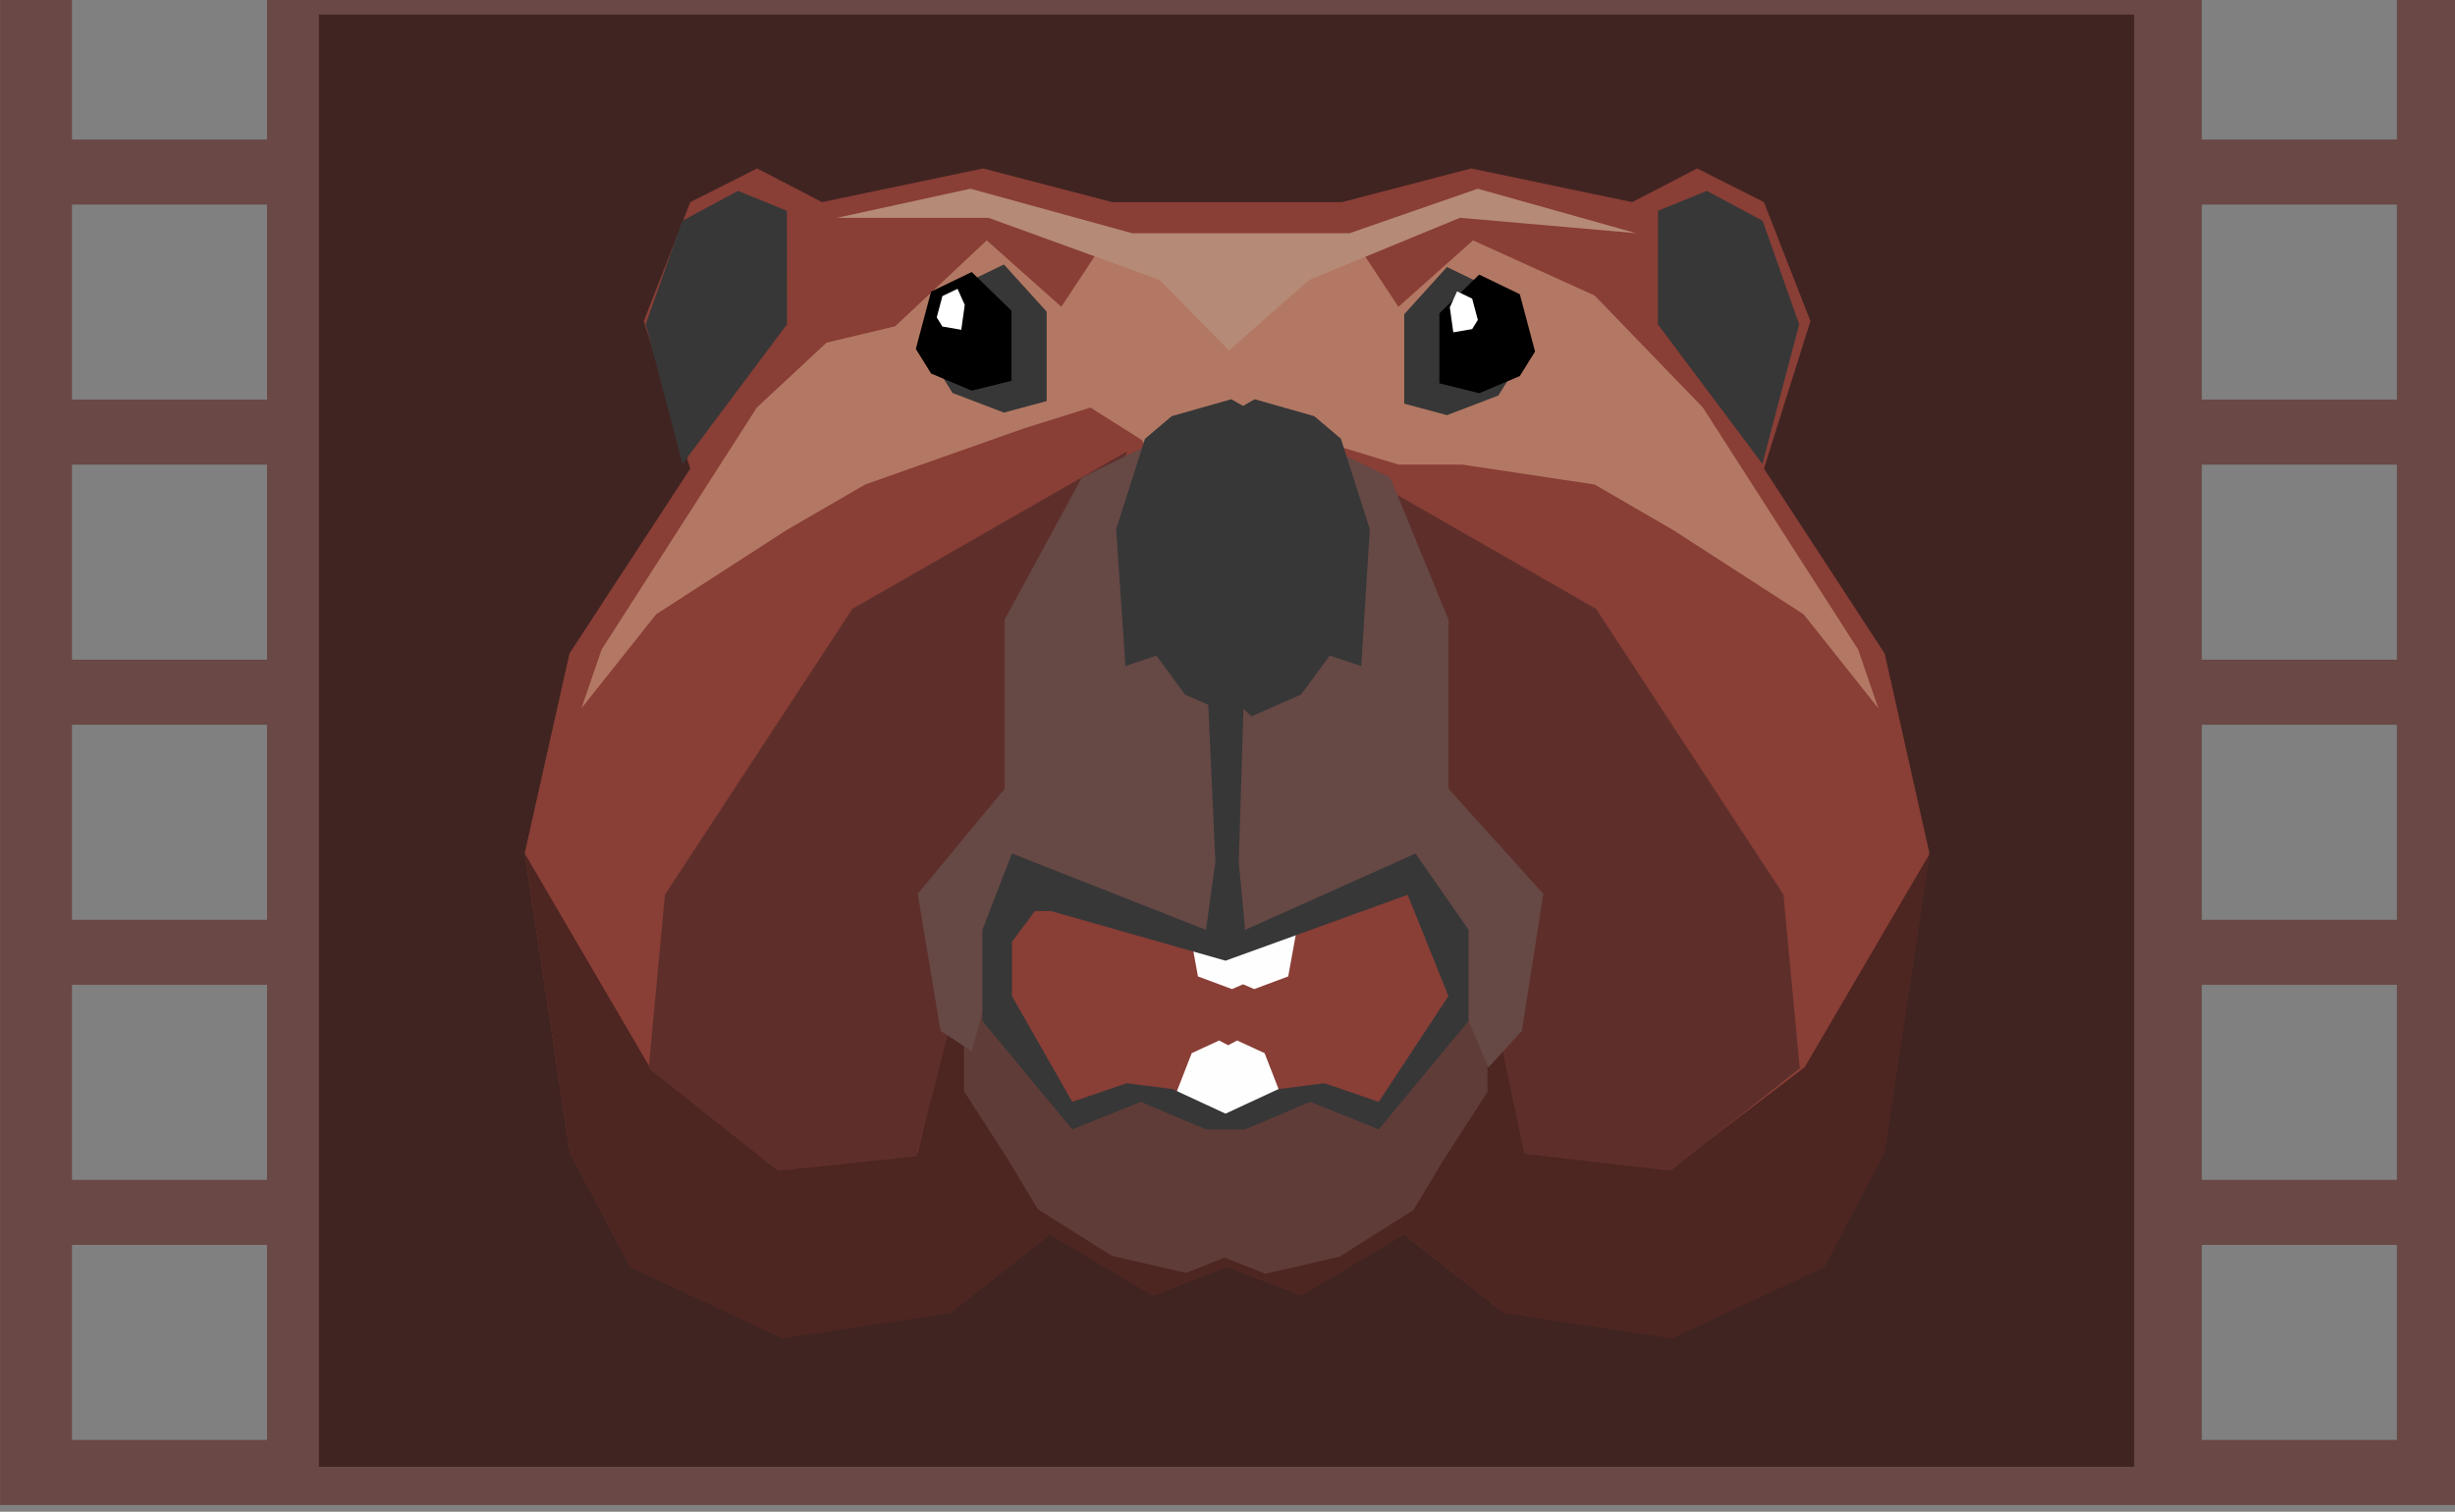 <?xml version="1.0" encoding="UTF-8" standalone="no"?>
<!DOCTYPE svg PUBLIC "-//W3C//DTD SVG 1.1//EN" "http://www.w3.org/Graphics/SVG/1.1/DTD/svg11.dtd">
<svg width="100%" height="100%" viewBox="0 0 151 93" version="1.1" xmlns="http://www.w3.org/2000/svg" xmlns:xlink="http://www.w3.org/1999/xlink" xml:space="preserve" xmlns:serif="http://www.serif.com/" style="fill-rule:evenodd;clip-rule:evenodd;stroke-linejoin:round;stroke-miterlimit:1.414;">
    <rect x="0" y="0" width="151" height="93" fill="#808080" stroke="none"/>
    <g transform="matrix(1,0,0,1,-3008.5,-2122.55)">
        <g transform="matrix(1,0,0,1,32.046,1002.57)">
            <g id="Film" transform="matrix(1,0,0,1,1895.98,1119.98)">
                <g transform="matrix(1,0,0,1,-10,-101.127)">
                    <path d="M1241.48,193.711L1090.48,193.711L1090.48,101.127L1094.9,101.127L1094.9,109.711L1106.9,109.711L1106.9,101.127L1225.9,101.127L1225.9,109.711L1237.9,109.711L1237.9,101.127L1241.48,101.127L1241.48,193.711ZM1106.9,193.711L1094.9,193.711L1106.9,193.711ZM1237.9,193.711L1225.9,193.711L1237.9,193.711ZM1106.9,177.711L1094.9,177.711L1094.9,189.711L1106.9,189.711L1106.9,177.711ZM1237.9,177.711L1225.9,177.711L1225.9,189.711L1237.9,189.711L1237.9,177.711ZM1106.9,161.711L1094.9,161.711L1094.9,173.711L1106.9,173.711L1106.9,161.711ZM1237.9,161.711L1225.9,161.711L1225.9,173.711L1237.9,173.711L1237.9,161.711ZM1237.9,145.711L1225.9,145.711L1225.9,157.711L1237.9,157.711L1237.9,145.711ZM1106.9,145.711L1094.9,145.711L1094.9,157.711L1106.9,157.711L1106.9,145.711ZM1237.9,129.711L1225.9,129.711L1225.9,141.711L1237.9,141.711L1237.9,129.711ZM1106.9,129.711L1094.9,129.711L1094.9,141.711L1106.9,141.711L1106.9,129.711ZM1237.9,113.711L1225.9,113.711L1225.9,125.711L1237.9,125.711L1237.9,113.711ZM1106.9,113.711L1094.9,113.711L1094.9,125.711L1106.9,125.711L1106.9,113.711Z" style="fill:rgb(105,72,69);"/>
                </g>
                <g transform="matrix(0.79,0,0,0.899,222.119,-90.43)">
                    <rect x="1111.36" y="101.589" width="141.322" height="99.375" style="fill:rgb(64,36,33);"/>
                </g>
            </g>
        </g>
        <g transform="matrix(1,0,0,1,32.046,1002.57)">
            <g id="Beaver" transform="matrix(1.276,0,0,1.276,869.625,880.062)">
                <g transform="matrix(0.437,0,0,0.437,923.192,-4.354)">
                    <path d="M1813.77,462.523L1828.01,458.805L1845.78,462.523L1852.94,458.805L1860.31,462.523L1865.44,475.652L1860.31,491.922L1873.63,512.327L1878.56,534.338L1873.57,567.348L1866.92,579.975L1850.15,587.818L1831.66,585.046L1820.6,576.385L1809.27,583.122L1801.1,579.975L1801.09,579.965L1801.08,579.975L1792.92,583.122L1781.58,576.385L1770.53,585.046L1752.03,587.818L1735.26,579.975L1728.61,567.348L1723.62,534.338L1728.55,512.327L1741.88,491.922L1736.75,475.652L1741.88,462.523L1749.25,458.805L1756.41,462.523L1774.18,458.805L1788.42,462.523L1801.08,462.523L1801.09,462.534L1801.1,462.523L1813.77,462.523Z" style="fill:rgb(137,62,54);"/>
                </g>
                <g transform="matrix(0.437,0,0,0.437,923.192,-4.354)">
                    <path d="M1801.11,569.901L1820.64,569.099L1837.44,547.484L1835.26,567.395L1850.19,569.099L1864.81,557.956L1878.6,534.386L1873.61,567.395L1866.96,580.022L1850.19,587.865L1831.69,585.093L1820.64,576.432L1809.3,583.169L1801.14,580.022L1801.11,579.989L1801.08,580.022L1792.92,583.169L1781.58,576.432L1770.53,585.093L1752.03,587.865L1735.26,580.022L1728.61,567.395L1723.62,534.386L1737.41,557.956L1752.03,569.099L1766.96,567.395L1770.53,552.487L1782.95,569.901L1801.11,569.901Z" style="fill:rgb(77,37,33);"/>
                </g>
                <g transform="matrix(0.546,-5.40179e-18,0.001,0.499,736.491,-20.625)">
                    <path d="M1743.81,438.502L1743.8,449.469L1734.55,462.953L1731.33,449.469L1734.57,439.469L1739.5,436.578L1743.81,438.502Z" style="fill:rgb(55,55,55);"/>
                </g>
                <g transform="matrix(-0.546,-5.40179e-18,-0.001,0.499,2683.6,-20.625)">
                    <path d="M1743.81,438.502L1743.8,449.469L1734.55,462.953L1731.33,449.469L1734.57,439.469L1739.5,436.578L1743.81,438.502Z" style="fill:rgb(55,55,55);"/>
                </g>
                <g transform="matrix(0.301,0,0,0.437,978.135,109.376)">
                    <path d="M2424.76,276.654L2445.04,276.654L2442.13,287.694L2436.68,289.093L2434.9,288.566L2433.12,289.093L2427.67,287.694L2424.76,276.654Z" style="fill:rgb(255,254,254);"/>
                </g>
                <g transform="matrix(0.243,0,0,-0.437,1118.64,364.521)">
                    <path d="M2419.95,276.654L2427.67,272.902L2442.13,272.902L2449.85,276.654L2442.13,287.694L2436.68,289.093L2434.9,288.566L2433.12,289.093L2427.67,287.694L2419.95,276.654Z" style="fill:rgb(255,254,254);"/>
                </g>
                <g transform="matrix(0.437,0,0,0.437,923.192,-4.185)">
                    <path d="M1790.06,489.642L1759.76,507.01L1739.09,538.531L1737.29,557.697L1751.53,569.004L1766.82,567.412L1771.09,550.901L1790.06,489.642Z" style="fill:rgb(94,47,42);"/>
                </g>
                <g transform="matrix(-0.437,0,0,0.437,2497.07,-4.185)">
                    <path d="M1790.06,489.642L1759.76,507.01L1739.09,538.531L1737.29,557.697L1751.53,569.004L1767.67,567.129L1771.09,550.901L1790.06,489.642Z" style="fill:rgb(94,47,42);"/>
                </g>
                <g transform="matrix(0.437,0,0,0.437,923.192,-4.354)">
                    <path d="M1815.15,466.741L1819.99,474.071L1828.22,466.741L1841.63,472.823L1853.58,485.189L1870.7,511.884L1872.93,518.37L1864.69,508L1850.3,498.703L1841.63,493.676L1827.03,491.48L1819.99,491.48L1811.11,488.768L1801.66,505.073L1801.48,505.659L1801.4,505.525L1801.32,505.659L1801.14,505.073L1791.69,488.768L1786.02,485.189L1778.6,487.516L1761.17,493.676L1752.5,498.703L1738.11,508L1729.87,518.37L1732.1,511.884L1749.22,485.189L1756.9,478.029L1764.48,476.221L1774.58,466.741L1782.81,474.071L1787.64,466.741L1815.15,466.741Z" style="fill:rgb(179,120,99);"/>
                </g>
                <g transform="matrix(0.437,0,0,0.437,923.192,-5.228)">
                    <path d="M1800.82,580.965L1796.55,582.657L1788.36,580.766L1780.22,575.629L1776.9,570.093L1772.07,562.607L1772.07,552.306L1776.9,545.866L1775.56,554.226L1784.28,565.17L1789.85,561.812L1794.7,562.607L1796.55,565.075L1801.11,566.338L1805.32,565.17L1807.83,562.702L1812.31,562.702L1817.78,565.17L1826.92,554.226L1824.97,545.96L1829.81,552.4L1829.81,562.702L1824.97,570.188L1821.65,575.723L1813.51,580.861L1805.32,582.752L1800.82,580.965Z" style="fill:rgb(96,60,56);"/>
                </g>
                <g transform="matrix(0.437,0,0,0.363,925.128,31.341)">
                    <path d="M1788.51,490.404L1806.68,490.404L1814.65,495.055L1821.08,513.919L1821.08,536.388C1821.08,536.388 1831.54,550.345 1831.54,550.345L1829.18,568.544L1825.47,573.437L1817.09,549.374L1796.69,557.049L1776.39,550.345L1772.13,555.004L1768.5,571.27L1765.06,568.544L1762.54,550.345L1772.13,536.388C1772.13,536.388 1772.13,513.919 1772.13,513.919L1780.64,495.055L1788.51,490.404Z" style="fill:rgb(102,72,69);"/>
                </g>
                <g transform="matrix(0.437,0,0,0.437,923.192,-4.354)">
                    <path d="M1798.76,564.827L1791.57,561.784L1784.01,564.827L1774.1,552.864L1774.1,542.814L1777.36,534.384L1798.76,542.814L1799.8,535.318L1798.76,512.312L1803.08,512.312L1802.38,535.318L1803.08,542.814L1821.88,534.384L1827.73,542.814L1827.73,552.864L1817.82,564.827L1810.26,561.784L1803.08,564.827L1798.76,564.827ZM1821.01,538.943L1800.92,546.212L1781.67,540.736L1779.89,540.736L1777.36,544.137L1777.36,550.116L1784.01,561.784L1790.01,559.73L1795.07,560.376L1800.92,563.086L1806.76,560.376L1811.83,559.73L1817.82,561.784L1825.51,550.116L1821.01,538.943Z" style="fill:rgb(55,55,55);"/>
                </g>
                <g transform="matrix(0.934,0,0,0.934,-559.15,-221.269)">
                    <path d="M2430.61,459.166L2431.21,458.824L2434.28,459.695L2435.66,460.861L2437.15,465.529L2436.71,472.595L2435.08,472.057L2433.6,474.067L2431.05,475.189L2430.61,474.788L2430.17,475.189L2427.61,474.067L2426.14,472.057L2424.54,472.595L2424.06,465.529L2425.55,460.861L2426.93,459.695L2430,458.824L2430.61,459.166Z" style="fill:rgb(55,55,55);"/>
                </g>
                <g transform="matrix(0.385,0,0,0.385,1014.81,26.9)">
                    <path d="M1778.45,451.621L1772.01,454.726L1769.59,463.814L1772.01,467.715L1778.45,470.172L1783.8,468.728L1783.8,457.53L1778.45,451.621Z" style="fill:rgb(55,55,55);"/>
                </g>
                <g transform="matrix(-0.385,0,0,0.385,2405.57,27.023)">
                    <path d="M1778.45,451.621L1772.01,454.726L1769.59,463.814L1772.01,467.715L1778.45,470.172L1783.8,468.728L1783.8,457.53L1778.45,451.621Z" style="fill:rgb(55,55,55);"/>
                </g>
                <g transform="matrix(0.304,0,0,0.304,1157.31,63.846)">
                    <path d="M1778.45,451.621L1772.01,454.726L1769.59,463.814L1772.01,467.715L1778.45,470.431L1784.76,468.867L1784.76,457.759L1778.45,451.621Z"/>
                </g>
                <g transform="matrix(-0.304,0,0,0.304,2263.07,63.97)">
                    <path d="M1778.45,451.621L1772.01,454.726L1769.59,463.814L1772.01,467.715L1778.45,470.431L1784.76,468.867L1784.76,457.759L1778.45,451.621Z"/>
                </g>
                <g transform="matrix(0.113,0,0,0.113,1496.31,150.914)">
                    <path d="M1778.45,451.621L1772.01,454.726L1769.59,463.814L1772.01,467.715L1780.06,469.105L1781.54,458.474L1778.45,451.621Z" style="fill:white;"/>
                </g>
                <g transform="matrix(-0.113,0,0,0.113,1922.32,151.037)">
                    <path d="M1778.45,451.621L1772.01,454.726L1769.59,463.814L1772.01,467.715L1780.06,469.105L1781.54,458.474L1778.45,451.621Z" style="fill:white;"/>
                </g>
                <g transform="matrix(0.437,0,0,0.437,923.192,-4.354)">
                    <path d="M1846.22,465.951L1828.74,461.042L1814.6,465.951L1790.62,465.951L1772.79,461.042L1758.06,464.252L1774.77,464.252L1793.64,471.104L1801.3,478.892L1810.15,471.104L1826.78,464.252L1846.22,465.951Z" style="fill:rgb(181,138,118);"/>
                </g>
            </g>
        </g>
    </g>
</svg>
